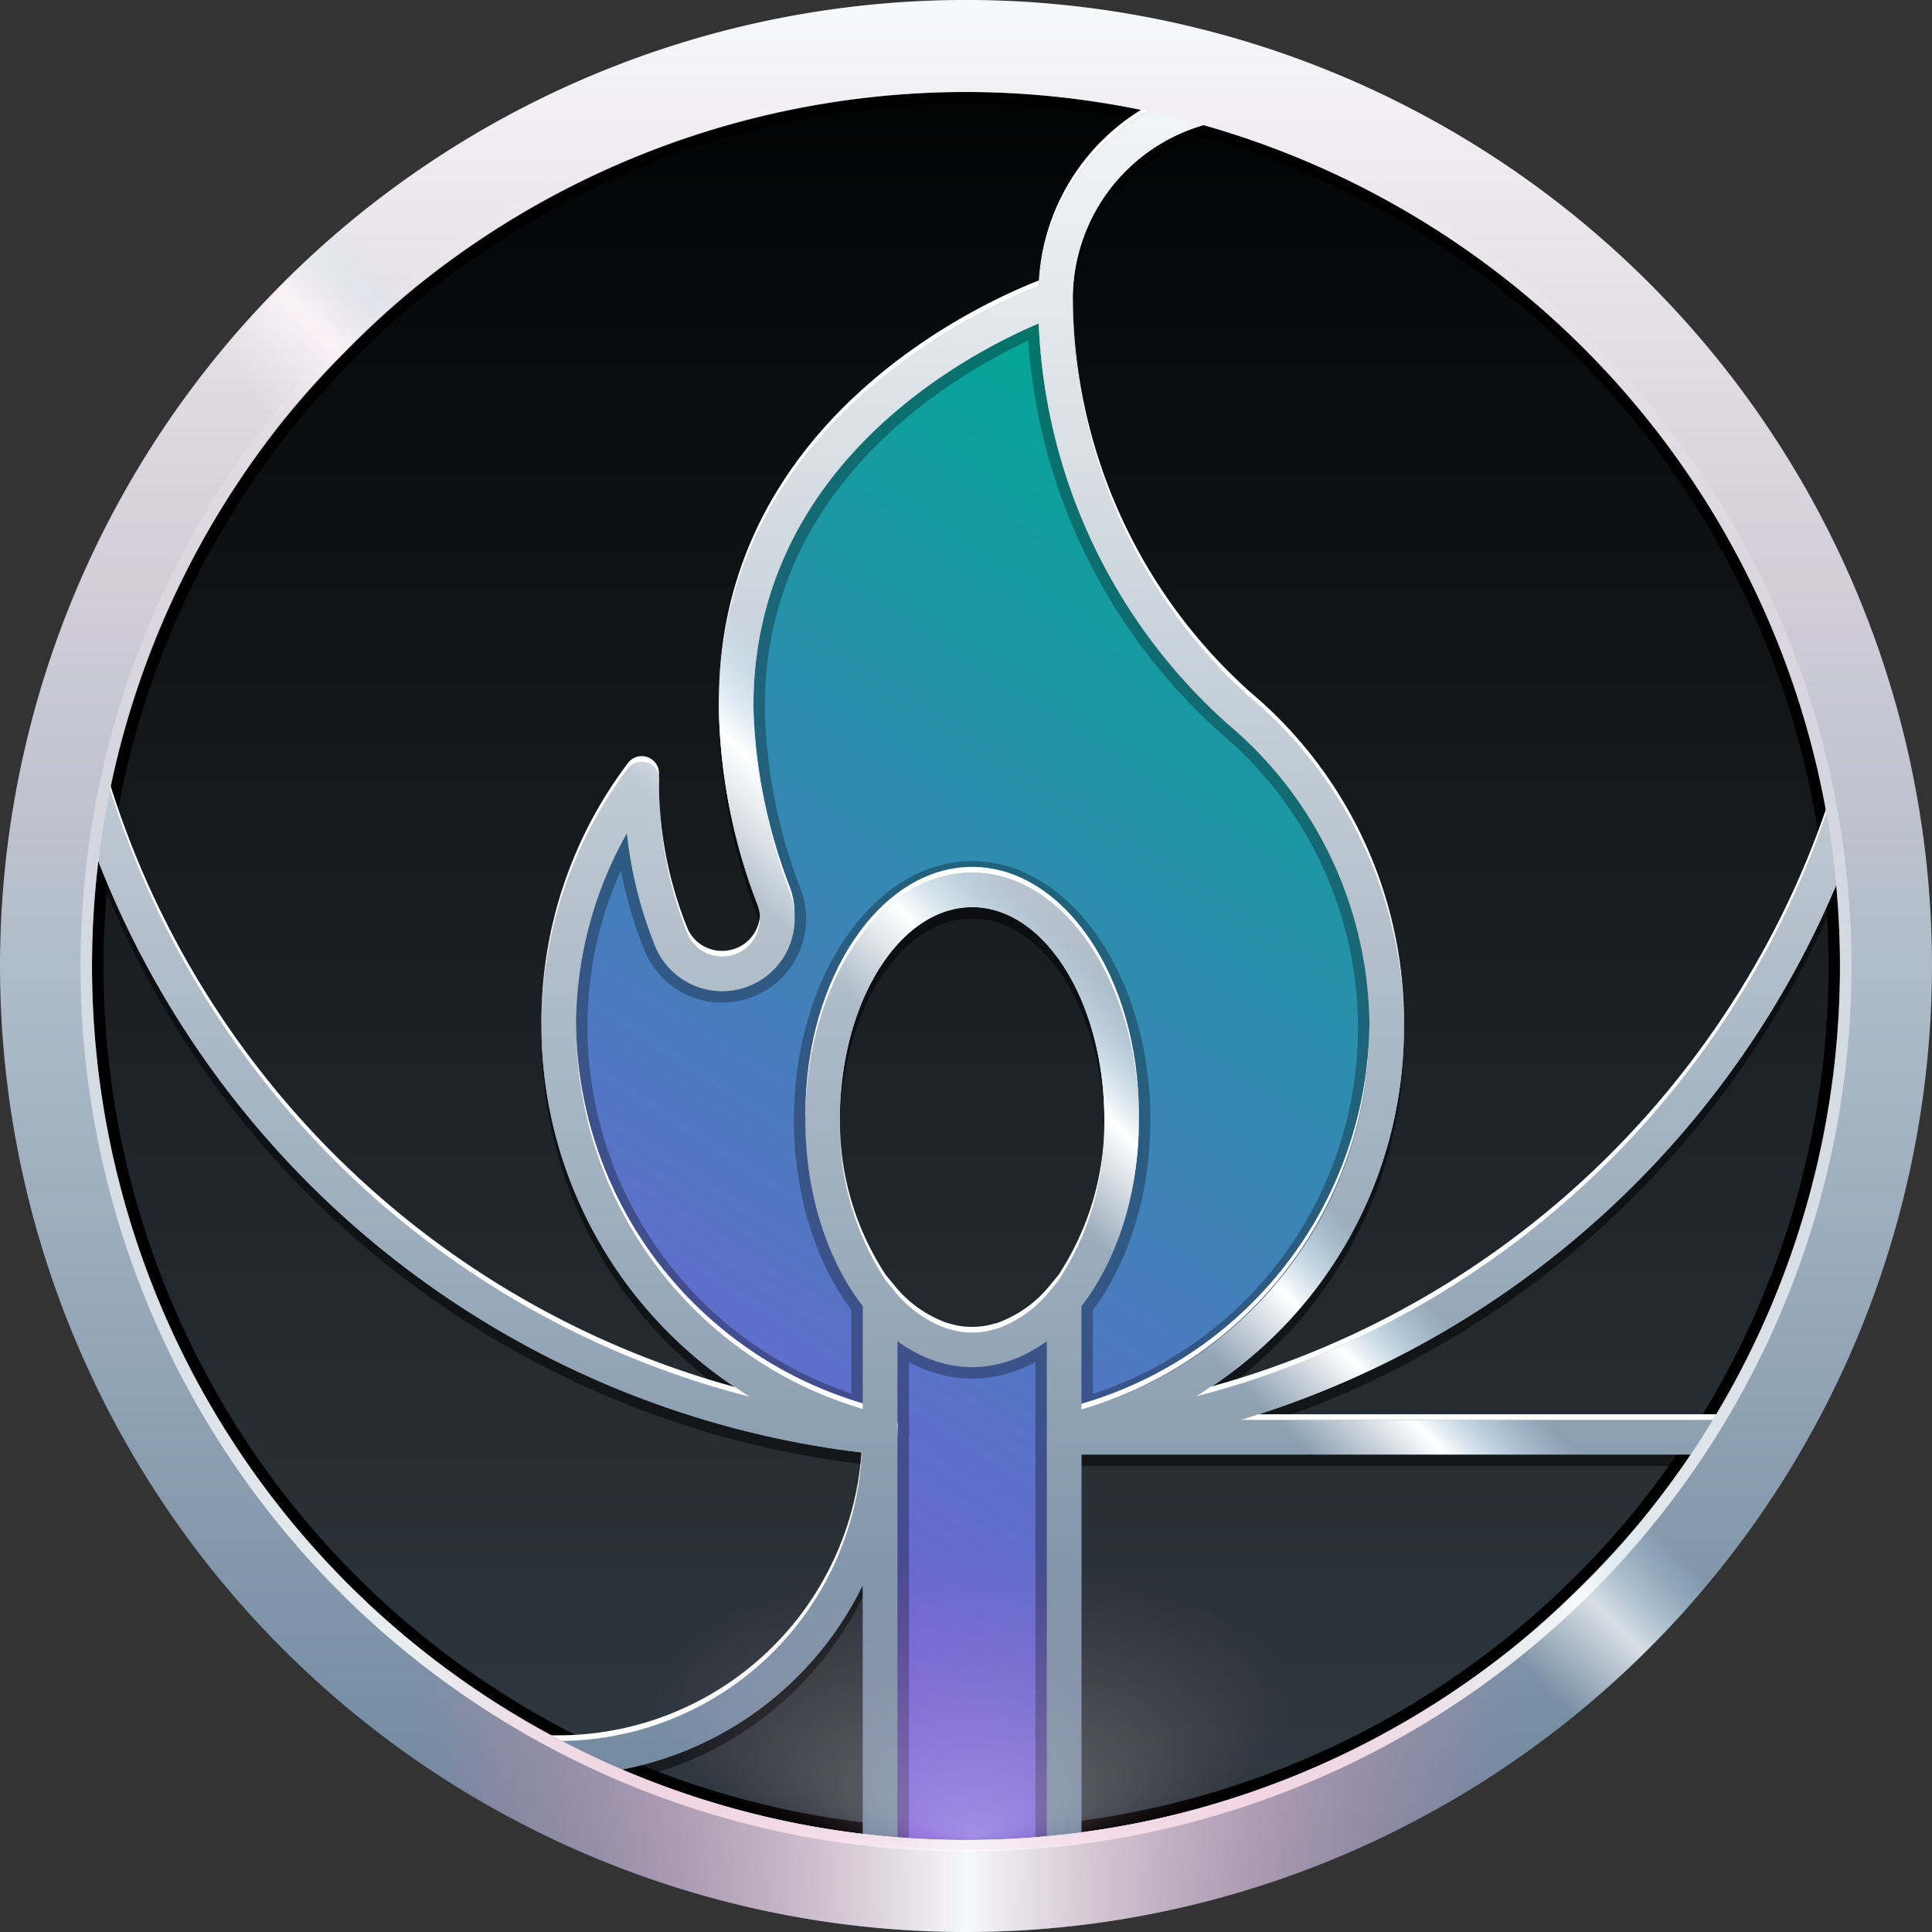 <svg xmlns="http://www.w3.org/2000/svg" xmlns:xlink="http://www.w3.org/1999/xlink" width="168" height="168" viewBox="0 0 168 168"><rect x="0" y="0" width="168" height="168" fill="#333333" stroke="none"/><defs><style>.cls-1{fill:none;}.cls-2{fill:url(#linear-gradient);}.cls-3{opacity:0.5;}.cls-4{fill:url(#New_Gradient_Swatch_4);}.cls-5{fill:url(#New_Gradient_Swatch_1);}.cls-13,.cls-6{opacity:0.3;}.cls-7{fill:#fff;}.cls-8{clip-path:url(#clip-path);}.cls-9{fill:url(#linear-gradient-2);}.cls-10{fill:url(#linear-gradient-3);}.cls-11{fill:url(#linear-gradient-4);}.cls-12{fill:url(#linear-gradient-5);}.cls-14{fill:url(#radial-gradient);}.cls-15{opacity:0.7;fill:url(#linear-gradient-6);}.cls-16{fill:url(#linear-gradient-7);}.cls-17{opacity:0.4;fill:url(#linear-gradient-8);}</style><linearGradient id="linear-gradient" x1="84" y1="168" x2="84" gradientUnits="userSpaceOnUse"><stop offset="0" stop-color="#333d45"/><stop offset="0.999"/></linearGradient><linearGradient id="New_Gradient_Swatch_4" x1="51.792" y1="148.914" x2="119.807" y2="44.181" gradientUnits="userSpaceOnUse"><stop offset="0" stop-color="#8359df"/><stop offset="1" stop-color="#00a894"/></linearGradient><linearGradient id="New_Gradient_Swatch_1" x1="84.533" y1="166.881" x2="84.533" y2="3.881" gradientUnits="userSpaceOnUse"><stop offset="0" stop-color="#688199"/><stop offset="1" stop-color="#f7f9fa"/></linearGradient><clipPath id="clip-path"><path class="cls-1" d="M166.033,85.381a81.5,81.5,0,1,0-91,80.928v.031l1.082.107c.072.008.145.015.218.022l.052.005c.25.025.502.034.753.056,1.098.1,2.199.192,3.309.248,1.368.068,2.733.103,4.087.103s2.719-.035,4.087-.103c1.109-.055,2.208-.148,3.305-.247.252-.023.505-.032.756-.057l.051-.005c.073-.007.145-.014.218-.022l1.082-.107v-.031A81.605,81.605,0,0,0,166.033,85.381Zm-12.899,38.101H107.86a81.827,81.827,0,0,0,53.909-52.039,78.065,78.065,0,0,1-8.635,52.039ZM160.45,65.406a78.739,78.739,0,0,1-56.462,56.032,37.462,37.462,0,0,0,4.835-60.665c-.007-.007-.078-.068-.086-.075s-.788-.684-1.987-1.877A46.35,46.35,0,0,1,93.285,26.17v-.22a15.737,15.737,0,0,1,14.262-15.621A78.81,78.81,0,0,1,160.45,65.406ZM89.584,163.701c-.474.03-.948.066-1.421.087q-1.652.076-3.32.085-.309.002-.618,0-1.669-.007-3.32-.085c-.473-.021-.947-.057-1.421-.087-.485-.031-.967-.071-1.45-.111V124.854c.003-.012.009-.022.012-.035a1.488,1.488,0,0,0-.012-.69V116.614a12.37,12.37,0,0,0,2.138,1.269c.028.013.056.028.084.041a10.983,10.983,0,0,0,1.228.469c.087.028.173.054.26.08a10.279,10.279,0,0,0,1.228.279c.074.012.149.019.223.029a8.951,8.951,0,0,0,2.676,0c.074-.01.149-.017.223-.029a10.273,10.273,0,0,0,1.228-.279c.087-.025.174-.052.26-.08a10.984,10.984,0,0,0,1.228-.469c.028-.013.056-.028.084-.041a12.362,12.362,0,0,0,2.138-1.269V163.59C90.551,163.63,90.069,163.67,89.584,163.701ZM68.697,77.674a47.014,47.014,0,0,1-3.181-15.759c-.007-.659.003-1.306.029-2.034C66.459,39.914,84.29,30.686,90.324,28.128a49.348,49.348,0,0,0,14.309,32.817c1.281,1.276,2.108,1.992,2.181,2.056.011.01.072.064.083.073a34.497,34.497,0,0,1-12.864,59.491v-8.98c3.056-3.944,5-9.738,5-16.204,0-11.855-6.505-21.5-14.5-21.5s-14.5,9.645-14.5,21.5c0,6.466,1.944,12.26,5,16.204v8.946A34.749,34.749,0,0,1,50.085,89.272a34.194,34.194,0,0,1,4.429-16.821,36.797,36.797,0,0,0,2.453,9.815,6.299,6.299,0,0,0,11.73-4.592Zm17.74,37.932a7.118,7.118,0,0,1-.763.183,7.06,7.06,0,0,1-2.282,0,7.017,7.017,0,0,1-.764-.183c-.097-.026-.196-.042-.292-.072a10.421,10.421,0,0,1-4.649-3.367l-.642-.773a24.321,24.321,0,0,1-4.013-14.012c0-10.201,5.159-18.5,11.5-18.5s11.5,8.299,11.5,18.5a24.322,24.322,0,0,1-4.012,14.012l-.642.773A10.423,10.423,0,0,1,86.73,115.533C86.634,115.563,86.534,115.579,86.437,115.605ZM84.533,6.881A78.412,78.412,0,0,1,101.638,8.78a18.762,18.762,0,0,0-11.302,16.107c-4.963,1.935-26.729,11.72-27.787,34.857-.001.008.001.093.001.1q-.044,1.034-.033,2.103A49.984,49.984,0,0,0,65.886,78.72a3.303,3.303,0,0,1-4.203,4.275,3.21,3.21,0,0,1-1.933-1.849,33.988,33.988,0,0,1-2.446-13.367,1.5,1.5,0,0,0-2.698-.93,37.182,37.182,0,0,0-7.522,22.413A37.797,37.797,0,0,0,65.259,121.481,78.734,78.734,0,0,1,8.617,65.404,78.635,78.635,0,0,1,84.533,6.881Zm-78.5,78.5a78.573,78.573,0,0,1,1.264-13.938,81.718,81.718,0,0,0,67.652,54.865,26.45,26.45,0,0,1-26.384,25.091H42.142A78.486,78.486,0,0,1,6.033,85.381ZM47.158,154.398h1.408A29.452,29.452,0,0,0,75.033,137.81v25.476A77.907,77.907,0,0,1,47.158,154.398Zm46.875,8.887V126.481H151.379A78.608,78.608,0,0,1,94.033,163.285Z"/></clipPath><linearGradient id="linear-gradient-2" x1="71.889" y1="96.111" x2="95.312" y2="72.688" gradientUnits="userSpaceOnUse"><stop offset="0.25" stop-color="#f7f9fa" stop-opacity="0"/><stop offset="0.5" stop-color="#fff"/><stop offset="0.75" stop-color="#bee6fa" stop-opacity="0"/></linearGradient><linearGradient id="linear-gradient-3" x1="84" y1="168" x2="84" y2="0" xlink:href="#New_Gradient_Swatch_1"/><linearGradient id="linear-gradient-4" x1="84" y1="161" x2="84" y2="7" gradientUnits="userSpaceOnUse"><stop offset="0" stop-color="#f7f9fa"/><stop offset="1" stop-color="#f7f9fa" stop-opacity="0"/></linearGradient><linearGradient id="linear-gradient-5" x1="36" y1="155.436" x2="132" y2="155.436" gradientUnits="userSpaceOnUse"><stop offset="0" stop-color="#e8749f" stop-opacity="0"/><stop offset="0.5" stop-color="#f7f9fa"/><stop offset="1" stop-color="#e8749f" stop-opacity="0"/></linearGradient><radialGradient id="radial-gradient" cx="-547.849" cy="1989.645" fy="2007.7" r="20.267" gradientTransform="translate(1180.232 -1723.486) scale(2 0.938)" gradientUnits="userSpaceOnUse"><stop offset="0" stop-color="#fff"/><stop offset="0.68" stop-color="#e78bad" stop-opacity="0"/></radialGradient><linearGradient id="linear-gradient-6" x1="127.736" y1="151.958" x2="151.159" y2="128.535" xlink:href="#linear-gradient-2"/><linearGradient id="linear-gradient-7" x1="16.043" y1="40.264" x2="39.465" y2="16.841" xlink:href="#linear-gradient-2"/><linearGradient id="linear-gradient-8" x1="84" y1="84" x2="84" gradientUnits="userSpaceOnUse"><stop offset="0" stop-color="#e8749f" stop-opacity="0"/><stop offset="1" stop-color="#f7f9fa"/></linearGradient></defs><g id="Layer_2" data-name="Layer 2"><g id="Layer_1-2" data-name="Layer 1"><path id="base_bkgd" data-name="base bkgd" class="cls-2" d="M84,168a84,84,0,1,1,84-84A84.095,84.095,0,0,1,84,168Z"/><g id="border_shadow" data-name="border shadow"><path d="M84,9A75,75,0,1,1,9,84,75.085,75.085,0,0,1,84,9m0-1a76,76,0,1,0,76,76A76.086,76.086,0,0,0,84,8Z"/></g><path class="cls-3" d="M166.033,86.381a81.5,81.5,0,1,0-91,80.928v.031l1.082.107c.072.008.145.015.218.022l.052.005c.25.025.502.034.753.056,1.098.1,2.199.192,3.309.248,1.368.068,2.733.103,4.087.103s2.719-.035,4.087-.103c1.109-.055,2.208-.148,3.305-.247.252-.023.505-.032.756-.057l.051-.005c.073-.007.145-.014.218-.022l1.082-.107v-.031A81.605,81.605,0,0,0,166.033,86.381Zm-12.899,38.101H107.86a81.827,81.827,0,0,0,53.909-52.039,78.065,78.065,0,0,1-8.635,52.039ZM160.45,66.406a78.739,78.739,0,0,1-56.462,56.032,37.462,37.462,0,0,0,4.835-60.665c-.007-.007-.078-.068-.086-.075s-.788-.684-1.987-1.877A46.35,46.35,0,0,1,93.285,27.17v-.22a15.737,15.737,0,0,1,14.262-15.621A78.81,78.81,0,0,1,160.45,66.406ZM89.584,164.701c-.474.03-.948.066-1.421.087q-1.652.076-3.32.085-.309.002-.618,0-1.669-.007-3.32-.085c-.473-.021-.947-.057-1.421-.087-.485-.031-.967-.071-1.45-.111V125.854c.003-.012.009-.022.012-.035a1.488,1.488,0,0,0-.012-.69V117.614a12.37,12.37,0,0,0,2.138,1.269c.028.013.056.028.084.041a10.983,10.983,0,0,0,1.228.469c.087.028.173.054.26.08a10.279,10.279,0,0,0,1.228.279c.074.012.149.019.223.029a8.951,8.951,0,0,0,2.676,0c.074-.01.149-.017.223-.029a10.273,10.273,0,0,0,1.228-.279c.087-.025.174-.052.26-.08a10.984,10.984,0,0,0,1.228-.469c.028-.013.056-.028.084-.041a12.362,12.362,0,0,0,2.138-1.269V164.59C90.551,164.63,90.069,164.67,89.584,164.701ZM68.697,78.674a47.014,47.014,0,0,1-3.181-15.759c-.007-.659.003-1.306.029-2.034C66.459,40.914,84.29,31.686,90.324,29.128a49.348,49.348,0,0,0,14.309,32.817c1.281,1.276,2.108,1.992,2.181,2.056.011.01.072.064.083.073a34.497,34.497,0,0,1-12.864,59.491v-8.98c3.056-3.944,5-9.738,5-16.204,0-11.855-6.505-21.5-14.5-21.5s-14.5,9.645-14.5,21.5c0,6.466,1.944,12.26,5,16.204v8.946A34.749,34.749,0,0,1,50.085,90.272a34.194,34.194,0,0,1,4.429-16.821,36.797,36.797,0,0,0,2.453,9.815,6.299,6.299,0,0,0,11.73-4.592Zm17.74,37.932a7.118,7.118,0,0,1-.763.183,7.06,7.06,0,0,1-2.282,0,7.017,7.017,0,0,1-.764-.183c-.097-.026-.196-.042-.292-.072a10.421,10.421,0,0,1-4.649-3.367l-.642-.773a24.321,24.321,0,0,1-4.013-14.012c0-10.201,5.159-18.5,11.5-18.5s11.5,8.299,11.5,18.5a24.322,24.322,0,0,1-4.012,14.012l-.642.773A10.423,10.423,0,0,1,86.73,116.533C86.634,116.563,86.534,116.579,86.437,116.605ZM84.533,7.881A78.412,78.412,0,0,1,101.638,9.78a18.762,18.762,0,0,0-11.302,16.107c-4.963,1.935-26.729,11.72-27.787,34.857-.001.008.001.093.001.1q-.044,1.034-.033,2.103A49.984,49.984,0,0,0,65.886,79.72a3.303,3.303,0,0,1-4.203,4.275,3.21,3.21,0,0,1-1.933-1.849,33.988,33.988,0,0,1-2.446-13.367,1.5,1.5,0,0,0-2.698-.93,37.182,37.182,0,0,0-7.522,22.413A37.797,37.797,0,0,0,65.259,122.481,78.734,78.734,0,0,1,8.617,66.404,78.635,78.635,0,0,1,84.533,7.881Zm-78.5,78.5a78.573,78.573,0,0,1,1.264-13.938,81.718,81.718,0,0,0,67.652,54.865,26.45,26.45,0,0,1-26.384,25.091H42.142A78.486,78.486,0,0,1,6.033,86.381ZM47.158,155.398h1.408A29.452,29.452,0,0,0,75.033,138.81v25.476A77.907,77.907,0,0,1,47.158,155.398Zm46.875,8.887V127.481H151.379A78.608,78.608,0,0,1,94.033,164.285Z"/><path class="cls-4" d="M92.534,124.48a35.994,35.994,0,0,0,15.284-62.549c-.038-.032-.074-.067-.112-.1,0,0-.806-.696-2.065-1.949A47.557,47.557,0,0,1,91.734,26.169V25.95c-1.183.401-26.614,9.306-27.737,33.862-.001.032.002.064.001.096q-.043.994-.032,2.023a48.169,48.169,0,0,0,3.275,16.265,4.806,4.806,0,0,1-2.162,5.885v0a4.791,4.791,0,0,1-6.77-2.375,35.475,35.475,0,0,1-2.554-13.955v.001A36.007,36.007,0,0,0,76.531,124.486h.003v40.495c2.632.261,5.3.4,8,.4s5.368-.138,8-.4Zm-21-27.099c0-11.046,5.82-20,13-20s13,8.954,13,20-5.82,20-13,20S71.534,108.427,71.534,97.381Z"/><path class="cls-5" d="M166.033,85.381a81.5,81.5,0,1,0-91,80.928v.031l1.082.107c.072.008.145.015.218.022l.052.005c.25.025.502.034.753.056,1.098.1,2.199.192,3.309.248,1.368.068,2.733.103,4.087.103s2.719-.035,4.087-.103c1.109-.055,2.208-.148,3.305-.247.252-.023.505-.032.756-.057l.051-.005c.073-.007.145-.014.218-.022l1.082-.107v-.031A81.605,81.605,0,0,0,166.033,85.381Zm-12.899,38.101H107.86a81.827,81.827,0,0,0,53.909-52.039,78.065,78.065,0,0,1-8.635,52.039ZM160.45,65.406a78.739,78.739,0,0,1-56.462,56.032,37.462,37.462,0,0,0,4.835-60.665c-.007-.007-.078-.068-.086-.075s-.788-.684-1.987-1.877A46.35,46.35,0,0,1,93.285,26.17v-.22a15.737,15.737,0,0,1,14.262-15.621A78.81,78.81,0,0,1,160.45,65.406ZM89.584,163.701c-.474.03-.948.066-1.421.087q-1.652.076-3.32.085-.309.002-.618,0-1.669-.007-3.32-.085c-.473-.021-.947-.057-1.421-.087-.485-.031-.967-.071-1.45-.111V124.854c.003-.012.009-.022.012-.035a1.488,1.488,0,0,0-.012-.69V116.614a12.37,12.37,0,0,0,2.138,1.269c.028.013.056.028.084.041a10.983,10.983,0,0,0,1.228.469c.087.028.173.054.26.08a10.279,10.279,0,0,0,1.228.279c.074.012.149.019.223.029a8.951,8.951,0,0,0,2.676,0c.074-.01.149-.017.223-.029a10.273,10.273,0,0,0,1.228-.279c.087-.025.174-.052.26-.08a10.984,10.984,0,0,0,1.228-.469c.028-.013.056-.028.084-.041a12.362,12.362,0,0,0,2.138-1.269V163.59C90.551,163.63,90.069,163.67,89.584,163.701ZM68.697,77.674a47.014,47.014,0,0,1-3.181-15.759c-.007-.659.003-1.306.029-2.034C66.459,39.914,84.29,30.686,90.324,28.128a49.348,49.348,0,0,0,14.309,32.817c1.281,1.276,2.108,1.992,2.181,2.056.011.01.072.064.083.073a34.497,34.497,0,0,1-12.864,59.491v-8.98c3.056-3.944,5-9.738,5-16.204,0-11.855-6.505-21.5-14.5-21.5s-14.5,9.645-14.5,21.5c0,6.466,1.944,12.26,5,16.204v8.946A34.749,34.749,0,0,1,50.085,89.272a34.194,34.194,0,0,1,4.429-16.821,36.797,36.797,0,0,0,2.453,9.815,6.299,6.299,0,0,0,11.73-4.592Zm17.74,37.932a7.118,7.118,0,0,1-.763.183,7.06,7.06,0,0,1-2.282,0,7.017,7.017,0,0,1-.764-.183c-.097-.026-.196-.042-.292-.072a10.421,10.421,0,0,1-4.649-3.367l-.642-.773a24.321,24.321,0,0,1-4.013-14.012c0-10.201,5.159-18.5,11.5-18.5s11.5,8.299,11.5,18.5a24.322,24.322,0,0,1-4.012,14.012l-.642.773A10.423,10.423,0,0,1,86.73,115.533C86.634,115.563,86.534,115.579,86.437,115.605ZM84.533,6.881A78.412,78.412,0,0,1,101.638,8.78a18.762,18.762,0,0,0-11.302,16.107c-4.963,1.935-26.729,11.72-27.787,34.857-.001.008.001.093.001.1q-.044,1.034-.033,2.103A49.984,49.984,0,0,0,65.886,78.72a3.303,3.303,0,0,1-4.203,4.275,3.21,3.21,0,0,1-1.933-1.849,33.988,33.988,0,0,1-2.446-13.367,1.5,1.5,0,0,0-2.698-.93,37.182,37.182,0,0,0-7.522,22.413A37.797,37.797,0,0,0,65.259,121.481,78.734,78.734,0,0,1,8.617,65.404,78.635,78.635,0,0,1,84.533,6.881Zm-78.5,78.5a78.573,78.573,0,0,1,1.264-13.938,81.718,81.718,0,0,0,67.652,54.865,26.45,26.45,0,0,1-26.384,25.091H42.142A78.486,78.486,0,0,1,6.033,85.381ZM47.158,154.398h1.408A29.452,29.452,0,0,0,75.033,137.81v25.476A77.907,77.907,0,0,1,47.158,154.398Zm46.875,8.887V126.481H151.379A78.608,78.608,0,0,1,94.033,163.285Z"/><path class="cls-6" d="M120.534,89.381a35.915,35.915,0,0,0-12.716-27.449c-.038-.032-.074-.067-.112-.1,0,0-.806-.696-2.065-1.949A47.559,47.559,0,0,1,91.734,26.17v-.22c-1.183.401-26.614,9.306-27.737,33.862-.001.032.002.063.001.096q-.043.995-.032,2.023A48.175,48.175,0,0,0,67.24,78.196a4.805,4.805,0,0,1-2.162,5.885v.001a4.791,4.791,0,0,1-6.77-2.376,35.474,35.474,0,0,1-2.554-13.954h0A36.007,36.007,0,0,0,76.531,124.486h.003v40.495q3.947.393,8,.399,4.05,0,8-.399V124.48A36.007,36.007,0,0,0,120.534,89.381Zm-30.5,73.286c-.171.013-.923.064-.923.064-.331.022-.662.045-.993.06-1.113.052-2.216.079-3.279.083h-.61c-1.062-.004-2.165-.031-3.278-.083-.331-.015-.662-.037-.993-.06,0,0-.752-.051-.923-.064V124.979a2.446,2.446,0,0,0,0-.957V118.43c.232.125.467.243.704.353l.104.051a11.85,11.85,0,0,0,1.331.509l.294.091a11.443,11.443,0,0,0,1.35.307l.241.03a10.684,10.684,0,0,0,1.476.11,11.216,11.216,0,0,0,1.554-.12l.166-.021a11.33,11.33,0,0,0,1.35-.307l.281-.086a12.052,12.052,0,0,0,1.341-.513l.091-.044q.363-.169.717-.36Zm-5.5-45.286c-7.18,0-13-8.954-13-20s5.82-20,13-20,13,8.954,13,20S91.713,117.381,84.534,117.381Zm10.5,3.831v-7.29c3.181-4.259,5-10.264,5-16.541,0-12.406-6.953-22.5-15.5-22.5s-15.5,10.094-15.5,22.5c0,6.277,1.819,12.282,5,16.541v7.252A33.666,33.666,0,0,1,51.085,89.275a33.021,33.021,0,0,1,2.906-13.584A37.859,37.859,0,0,0,56.04,82.638a7.28,7.28,0,0,0,6.753,4.548h0a7.303,7.303,0,0,0,6.841-9.861,46.024,46.024,0,0,1-3.118-15.421c-.007-.645.003-1.275.028-1.978.831-18.161,16.322-27.258,22.861-30.296a50.586,50.586,0,0,0,14.522,32.023c1.239,1.234,2.076,1.968,2.215,2.089l.107.095a33.496,33.496,0,0,1-11.217,57.375Z"/><path class="cls-5" d="M166.033,85.381a81.5,81.5,0,1,0-91,80.928v.031l1.082.107c.072.008.145.015.218.022l.052.005c.25.025.502.034.753.056,1.098.1,2.199.192,3.309.248,1.368.068,2.733.103,4.087.103s2.719-.035,4.087-.103c1.109-.055,2.208-.148,3.305-.247.252-.023.505-.032.756-.057l.051-.005c.073-.007.145-.014.218-.022l1.082-.107v-.031A81.605,81.605,0,0,0,166.033,85.381Zm-12.899,38.101H107.86a81.827,81.827,0,0,0,53.909-52.039,78.065,78.065,0,0,1-8.635,52.039ZM160.45,65.406a78.739,78.739,0,0,1-56.462,56.032,37.462,37.462,0,0,0,4.835-60.665c-.007-.007-.078-.068-.086-.075s-.788-.684-1.987-1.877A46.35,46.35,0,0,1,93.285,26.17v-.22a15.737,15.737,0,0,1,14.262-15.621A78.81,78.81,0,0,1,160.45,65.406ZM89.584,163.701c-.474.03-.948.066-1.421.087q-1.652.076-3.32.085-.309.002-.618,0-1.669-.007-3.32-.085c-.473-.021-.947-.057-1.421-.087-.485-.031-.967-.071-1.45-.111V124.854c.003-.012.009-.022.012-.035a1.488,1.488,0,0,0-.012-.69V116.614a12.37,12.37,0,0,0,2.138,1.269c.028.013.056.028.084.041a10.983,10.983,0,0,0,1.228.469c.087.028.173.054.26.08a10.279,10.279,0,0,0,1.228.279c.074.012.149.019.223.029a8.951,8.951,0,0,0,2.676,0c.074-.01.149-.017.223-.029a10.273,10.273,0,0,0,1.228-.279c.087-.025.174-.052.26-.08a10.984,10.984,0,0,0,1.228-.469c.028-.013.056-.028.084-.041a12.362,12.362,0,0,0,2.138-1.269V163.59C90.551,163.63,90.069,163.67,89.584,163.701ZM68.697,77.674a47.014,47.014,0,0,1-3.181-15.759c-.007-.659.003-1.306.029-2.034C66.459,39.914,84.29,30.686,90.324,28.128a49.348,49.348,0,0,0,14.309,32.817c1.281,1.276,2.108,1.992,2.181,2.056.011.01.072.064.083.073a34.497,34.497,0,0,1-12.864,59.491v-8.98c3.056-3.944,5-9.738,5-16.204,0-11.855-6.505-21.5-14.5-21.5s-14.5,9.645-14.5,21.5c0,6.466,1.944,12.26,5,16.204v8.946A34.749,34.749,0,0,1,50.085,89.272a34.194,34.194,0,0,1,4.429-16.821,36.797,36.797,0,0,0,2.453,9.815,6.299,6.299,0,0,0,11.73-4.592Zm17.74,37.932a7.118,7.118,0,0,1-.763.183,7.06,7.06,0,0,1-2.282,0,7.017,7.017,0,0,1-.764-.183c-.097-.026-.196-.042-.292-.072a10.421,10.421,0,0,1-4.649-3.367l-.642-.773a24.321,24.321,0,0,1-4.013-14.012c0-10.201,5.159-18.5,11.5-18.5s11.5,8.299,11.5,18.5a24.322,24.322,0,0,1-4.012,14.012l-.642.773A10.423,10.423,0,0,1,86.73,115.533C86.634,115.563,86.534,115.579,86.437,115.605ZM84.533,6.881A78.412,78.412,0,0,1,101.638,8.78a18.762,18.762,0,0,0-11.302,16.107c-4.963,1.935-26.729,11.72-27.787,34.857-.001.008.001.093.001.1q-.044,1.034-.033,2.103A49.984,49.984,0,0,0,65.886,78.72a3.303,3.303,0,0,1-4.203,4.275,3.21,3.21,0,0,1-1.933-1.849,33.988,33.988,0,0,1-2.446-13.367,1.5,1.5,0,0,0-2.698-.93,37.182,37.182,0,0,0-7.522,22.413A37.797,37.797,0,0,0,65.259,121.481,78.734,78.734,0,0,1,8.617,65.404,78.635,78.635,0,0,1,84.533,6.881Zm-78.5,78.5a78.573,78.573,0,0,1,1.264-13.938,81.718,81.718,0,0,0,67.652,54.865,26.45,26.45,0,0,1-26.384,25.091H42.142A78.486,78.486,0,0,1,6.033,85.381ZM47.158,154.398h1.408A29.452,29.452,0,0,0,75.033,137.81v25.476A77.907,77.907,0,0,1,47.158,154.398Zm46.875,8.887V126.481H151.379A78.608,78.608,0,0,1,94.033,163.285Z"/><path class="cls-7" d="M75.033,162.785a77.9,77.9,0,0,1-26.902-8.387H47.158a77.907,77.907,0,0,0,27.875,8.887Z"/><path class="cls-7" d="M92.021,111.393a24.322,24.322,0,0,0,4.012-14.012c0-.088-.007-.174-.008-.262a24.231,24.231,0,0,1-4.004,13.774l-.642.773A10.423,10.423,0,0,1,86.73,115.033c-.097.03-.196.046-.293.072a7.118,7.118,0,0,1-.763.183,7.06,7.06,0,0,1-2.282,0,7.017,7.017,0,0,1-.764-.183c-.097-.026-.196-.042-.292-.072a10.421,10.421,0,0,1-4.649-3.367l-.642-.773a24.23,24.23,0,0,1-4.004-13.774c-.001.088-.008.174-.008.262a24.321,24.321,0,0,0,4.013,14.012l.642.773a10.421,10.421,0,0,0,4.649,3.367c.096.03.195.046.292.072a7.017,7.017,0,0,0,.764.183,7.06,7.06,0,0,0,2.282,0,7.118,7.118,0,0,0,.763-.183c.097-.026.197-.042.293-.072a10.423,10.423,0,0,0,4.649-3.367Z"/><path class="cls-7" d="M90.336,24.387c-4.963,1.935-26.729,11.72-27.787,34.857-.001.008.001.093.001.1q-.044,1.034-.033,2.103c.001.05.005.102.005.151-.001-.591.003-1.18.028-1.755,0-.007-.001-.092-.001-.1,1.058-23.137,22.825-32.922,27.787-34.857A18.762,18.762,0,0,1,101.638,8.78c-.243-.054-.489-.102-.733-.153A18.75,18.75,0,0,0,90.336,24.387Z"/><path class="cls-7" d="M105.296,120.578c-.433.29-.862.586-1.308.859A78.739,78.739,0,0,0,160.45,65.406c-.022-.084-.048-.167-.07-.251A78.733,78.733,0,0,1,105.296,120.578Z"/><path class="cls-7" d="M109.442,122.981c-.526.169-1.051.341-1.582.5h45.274a77.997,77.997,0,0,0,9.899-38.101c0-.069-.005-.137-.005-.205a77.994,77.994,0,0,1-9.894,37.806Z"/><path class="cls-7" d="M78.051,124.259a1.503,1.503,0,0,0-.018-.629v.5C78.044,124.172,78.044,124.216,78.051,124.259Z"/><path class="cls-7" d="M84.533,3.881A81.589,81.589,0,0,1,166.027,85.14c0-.087.006-.172.006-.259a81.5,81.5,0,0,0-163,0c0,.087.006.172.006.259A81.589,81.589,0,0,1,84.533,3.881Z"/><path class="cls-7" d="M94.033,162.785v.5a78.608,78.608,0,0,0,57.346-36.804h-.318A78.596,78.596,0,0,1,94.033,162.785Z"/><path class="cls-7" d="M79.483,163.701c.474.03.948.066,1.421.087q1.652.076,3.32.085.309.002.618,0,1.669-.007,3.32-.085c.473-.021.947-.057,1.421-.087.485-.031.967-.071,1.45-.111v-.5c-.482.04-.965.08-1.45.111-.474.03-.948.066-1.421.087q-1.652.076-3.32.085-.309.002-.618,0-1.669-.007-3.32-.085c-.473-.021-.947-.057-1.421-.087-.485-.031-.967-.071-1.45-.111v.5C78.516,163.63,78.998,163.67,79.483,163.701Z"/><path class="cls-7" d="M75.033,122.031A34.75,34.75,0,0,1,50.091,89.1c0,.058-.006.114-.006.172A34.749,34.749,0,0,0,75.033,122.531Z"/><path class="cls-7" d="M84.533,75.381c-7.995,0-14.5,9.645-14.5,21.5,0,.081.008.158.009.239.096-11.734,6.556-21.239,14.491-21.239S98.929,85.385,99.024,97.119c.001-.081.009-.158.009-.239C99.033,85.025,92.528,75.381,84.533,75.381Z"/><path class="cls-7" d="M65.259,121.481c-.447-.272-.877-.567-1.311-.856a78.73,78.73,0,0,1-55.26-55.468c-.022.084-.049.165-.071.248A78.734,78.734,0,0,0,65.259,121.481Z"/><path class="cls-7" d="M42.142,151.398h6.423a26.45,26.45,0,0,0,26.384-25.091l-.037-.005a26.446,26.446,0,0,1-26.347,24.596H42.142A78.486,78.486,0,0,1,6.038,85.175c0,.069-.005.136-.005.205A78.486,78.486,0,0,0,42.142,151.398Z"/><path class="cls-7" d="M119.085,89.381c0-.073-.005-.145-.006-.218a34.753,34.753,0,0,1-25.045,32.902v.5A34.752,34.752,0,0,0,119.085,89.381Z"/><path class="cls-7" d="M93.285,26.17a46.35,46.35,0,0,0,13.466,32.65c1.198,1.192,1.979,1.87,1.987,1.877s.078.068.086.075A37.465,37.465,0,0,1,122.077,89.105c.001-.075.008-.149.008-.224a37.469,37.469,0,0,0-13.262-28.608c-.007-.007-.078-.068-.086-.075s-.788-.684-1.987-1.877A46.346,46.346,0,0,1,93.289,25.854c0,.032-.005.064-.005.096Z"/><path class="cls-7" d="M56.294,66.334a1.499,1.499,0,0,1,1.011,1.445,33.988,33.988,0,0,0,2.446,13.367,3.21,3.21,0,0,0,1.933,1.849A3.32,3.32,0,0,0,64.402,82.77a3.269,3.269,0,0,0,1.675-3.124A3.266,3.266,0,0,1,64.402,82.27a3.32,3.32,0,0,1-2.719.225,3.21,3.21,0,0,1-1.933-1.849,33.988,33.988,0,0,1-2.446-13.367,1.5,1.5,0,0,0-2.698-.93,37.182,37.182,0,0,0-7.522,22.413c0,.071.006.142.006.213a37.17,37.17,0,0,1,7.516-22.126A1.501,1.501,0,0,1,56.294,66.334Z"/><path class="cls-7" d="M68.697,77.174a47.031,47.031,0,0,1-3.18-15.732c0,.157-.003.316-.001.474a47.014,47.014,0,0,0,3.181,15.759,6.377,6.377,0,0,1,.383,1.987A6.35,6.35,0,0,0,68.697,77.174Z"/><g class="cls-8"><path id="FOR_LINE_WORK_CIRCLE" data-name="FOR LINE WORK CIRCLE" class="cls-9" d="M34.624,12A87.624,87.624,0,0,0,12,36.222L131.778,156A87.623,87.623,0,0,0,156,133.376Z"/></g><path id="border" class="cls-10" d="M84,168a84,84,0,1,1,84-84A84.095,84.095,0,0,1,84,168ZM84,8a76,76,0,1,0,76,76A76.086,76.086,0,0,0,84,8Z"/><g id="border_highlight" data-name="border highlight"><path class="cls-11" d="M84,8A76,76,0,1,1,8,84,76.086,76.086,0,0,1,84,8m0-1a77,77,0,1,0,77,77A77.087,77.087,0,0,0,84,7Z"/></g><path id="outer_pink" data-name="outer pink" class="cls-12" d="M132,152.875V142.871a75.82,75.82,0,0,1-96,0V152.875a83.728,83.728,0,0,0,96,0Z"/><g id="elipse" class="cls-13"><ellipse class="cls-14" cx="84.533" cy="141.806" rx="40.533" ry="19"/></g><path id="right_glare" data-name="right glare" class="cls-15" d="M153.602,130.978l-5.785-5.785A76.579,76.579,0,0,1,124.22,148.442l5.787,5.787A84.672,84.672,0,0,0,153.602,130.978Z"/><path id="left_glare" data-name="left glare" class="cls-16" d="M13.771,37.993,19.558,43.78A76.577,76.577,0,0,1,42.807,20.183l-5.785-5.785A84.671,84.671,0,0,0,13.771,37.993Z"/><path id="top_halo" data-name="top halo" class="cls-17" d="M84,8a76.086,76.086,0,0,1,76,76h8A84,84,0,0,0,0,84H8A76.086,76.086,0,0,1,84,8Z"/></g></g></svg>